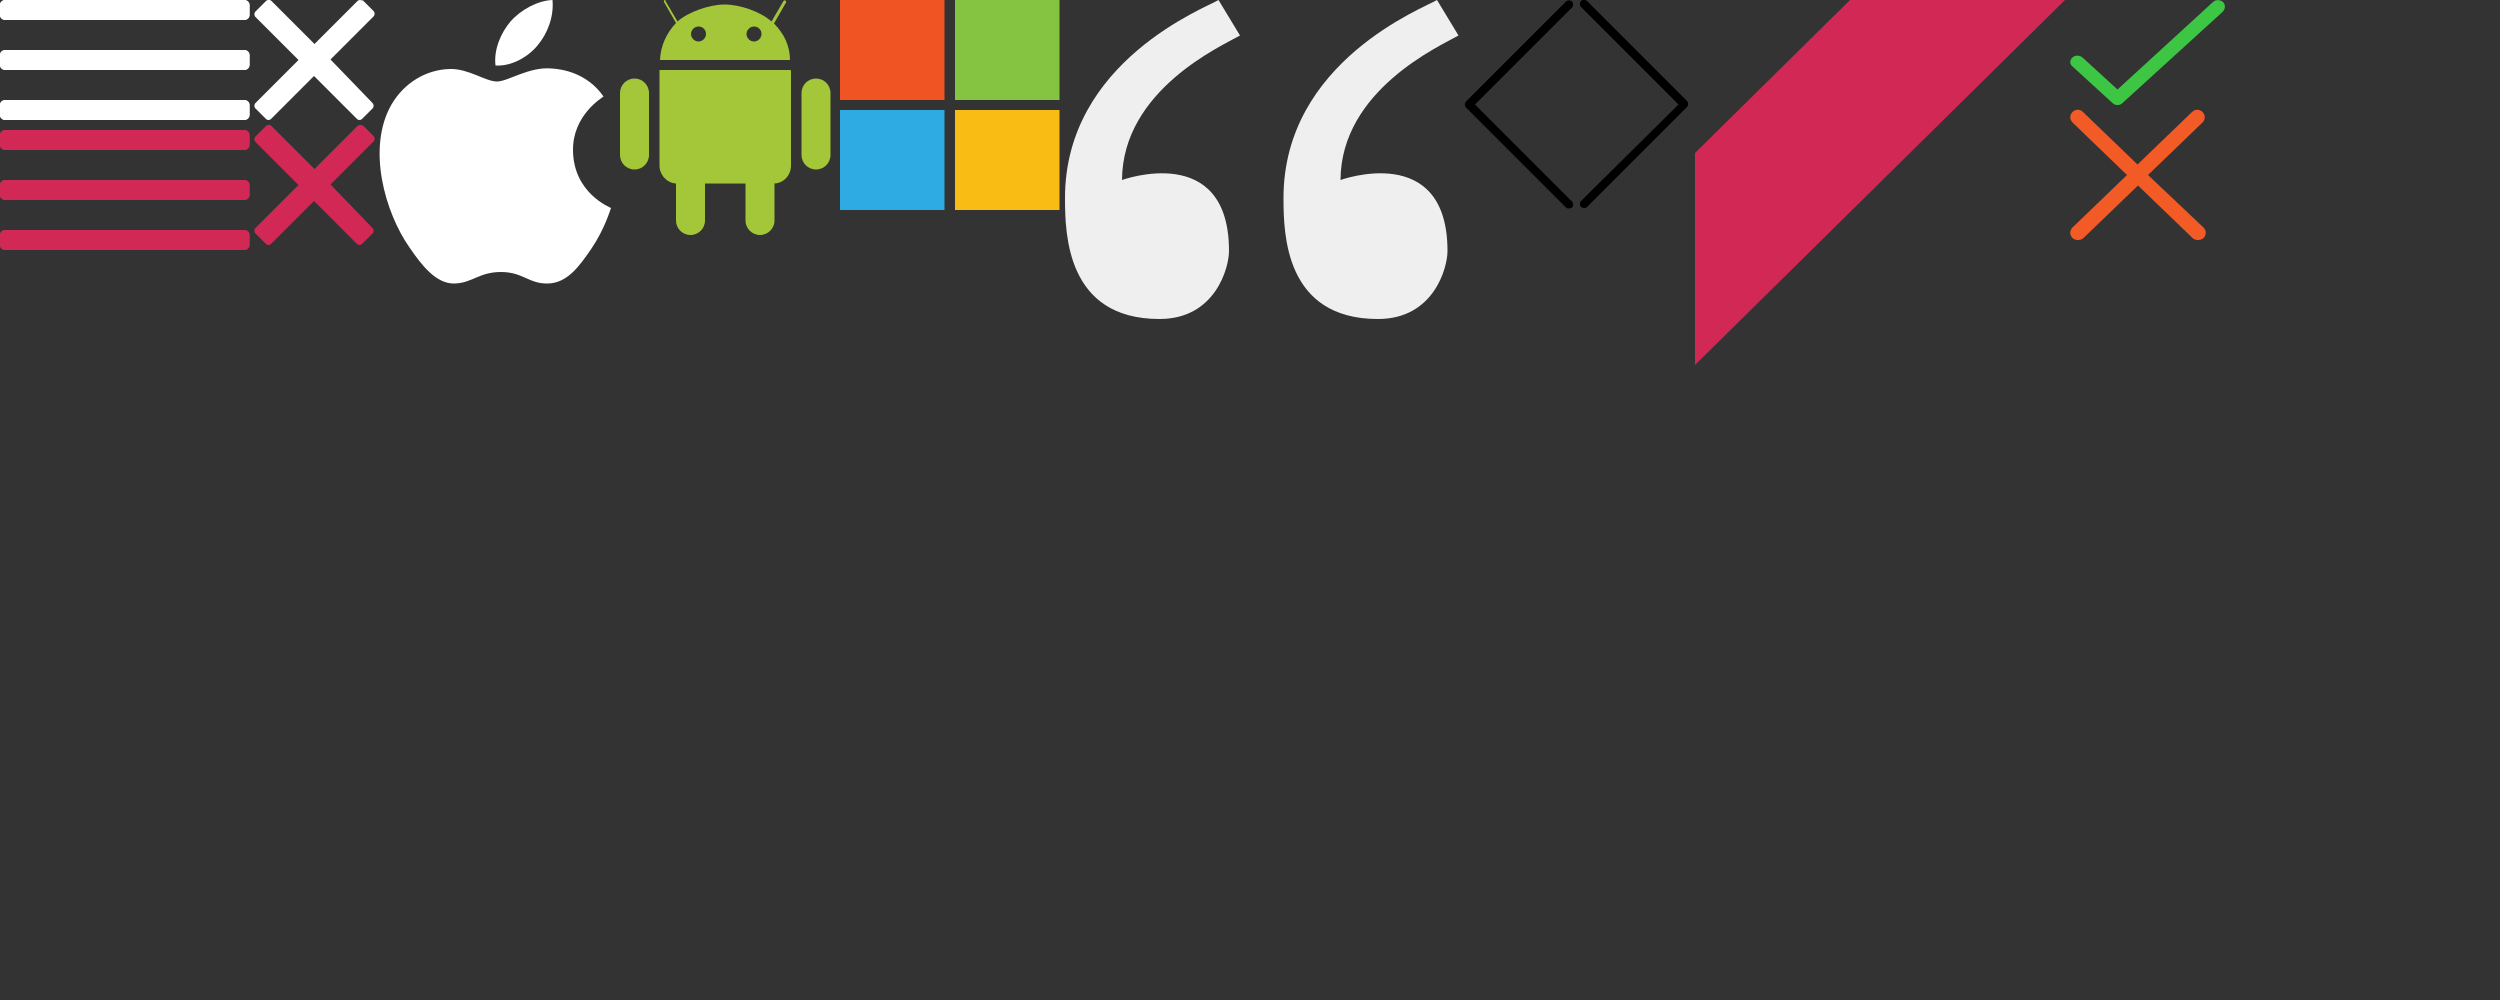 <?xml version="1.0" encoding="utf-8"?>
<!-- Generator: Adobe Illustrator 22.0.1, SVG Export Plug-In . SVG Version: 6.00 Build 0)  -->
<svg version="1.1" id="Слой_1" xmlns="http://www.w3.org/2000/svg" xmlns:xlink="http://www.w3.org/1999/xlink" x="0px" y="0px"
	 width="500px" height="200px" viewBox="0 0 500 200" enable-background="new 0 0 500 200" xml:space="preserve">
<rect x="0" y="0" width="500" height="200" fill="#333333" stroke="none"/>
<g id="miu">
	<g id="editor_list_view_hambuger_menu_glyph">
		<g>
			<path id="path-1" fill="#FFFFFF" d="M1.1,0C0.5,0,0,0.4,0,1v2c0,0.6,0.5,1,1.1,1h47.7c0.6,0,1.1-0.4,1.1-1V1c0-0.6-0.5-1-1.1-1
				H1.1z M1.1,10C0.5,10,0,10.4,0,11v2c0,0.6,0.5,1,1.1,1h47.7c0.6,0,1.1-0.4,1.1-1v-2c0-0.6-0.5-1-1.1-1H1.1z M1.1,20
				C0.5,20,0,20.4,0,21v2c0,0.6,0.5,1,1.1,1h47.7c0.6,0,1.1-0.4,1.1-1v-2c0-0.6-0.5-1-1.1-1H1.1z"/>
		</g>
		<g>
			<path id="path-1_1_" fill="#FFFFFF" d="M1.1,0C0.5,0,0,0.4,0,1v2c0,0.6,0.5,1,1.1,1h47.7c0.6,0,1.1-0.4,1.1-1V1
				c0-0.6-0.5-1-1.1-1H1.1z M1.1,10C0.5,10,0,10.4,0,11v2c0,0.6,0.5,1,1.1,1h47.7c0.6,0,1.1-0.4,1.1-1v-2c0-0.6-0.5-1-1.1-1H1.1z
				 M1.1,20C0.5,20,0,20.4,0,21v2c0,0.6,0.5,1,1.1,1h47.7c0.6,0,1.1-0.4,1.1-1v-2c0-0.6-0.5-1-1.1-1H1.1z"/>
		</g>
	</g>
</g>
<g id="miu_1_">
	<g id="editor_list_view_hambuger_menu_glyph_1_">
		<g>
			<path id="path-1_3_" fill="#D22856" d="M1.1,26C0.5,26,0,26.4,0,27v2c0,0.6,0.5,1,1.1,1h47.7c0.6,0,1.1-0.4,1.1-1v-2
				c0-0.6-0.5-1-1.1-1H1.1z M1.1,36C0.5,36,0,36.4,0,37v2c0,0.6,0.5,1,1.1,1h47.7c0.6,0,1.1-0.4,1.1-1v-2c0-0.6-0.5-1-1.1-1H1.1z
				 M1.1,46C0.5,46,0,46.4,0,47v2c0,0.6,0.5,1,1.1,1h47.7c0.6,0,1.1-0.4,1.1-1v-2c0-0.6-0.5-1-1.1-1H1.1z"/>
		</g>
		<g>
			<path id="path-1_2_" fill="#D22856" d="M1.1,26C0.5,26,0,26.4,0,27v2c0,0.6,0.5,1,1.1,1h47.7c0.6,0,1.1-0.4,1.1-1v-2
				c0-0.6-0.5-1-1.1-1H1.1z M1.1,36C0.5,36,0,36.4,0,37v2c0,0.6,0.5,1,1.1,1h47.7c0.6,0,1.1-0.4,1.1-1v-2c0-0.6-0.5-1-1.1-1H1.1z
				 M1.1,46C0.5,46,0,46.4,0,47v2c0,0.6,0.5,1,1.1,1h47.7c0.6,0,1.1-0.4,1.1-1v-2c0-0.6-0.5-1-1.1-1H1.1z"/>
		</g>
	</g>
</g>
<path fill="#FFFFFF" d="M66.1,11.9l8.6-8.6C75,3,75,2.5,74.7,2.2l-2.1-2.1C72.4,0.1,72.2,0,72,0s-0.4,0.1-0.5,0.2l-8.6,8.6l-8.6-8.6
	c-0.3-0.3-0.8-0.3-1.1,0l-2.1,2.1c-0.3,0.3-0.3,0.8,0,1.1l8.6,8.6l-8.6,8.6c-0.3,0.3-0.3,0.8,0,1.1l2.1,2.1c0.1,0.1,0.3,0.2,0.5,0.2
	s0.4-0.1,0.5-0.2l8.6-8.6l8.6,8.6c0.1,0.1,0.3,0.2,0.5,0.2s0.4-0.1,0.5-0.2l2.1-2.1c0.3-0.3,0.3-0.8,0-1.1L66.1,11.9z"/>
<path fill="#D22856" d="M66.1,36.9l8.6-8.6c0.3-0.3,0.3-0.8,0-1.1l-2.1-2.1c-0.2,0-0.4-0.1-0.6-0.1s-0.4,0.1-0.5,0.2l-8.6,8.6
	l-8.6-8.6c-0.3-0.3-0.8-0.3-1.1,0l-2.1,2.1c-0.3,0.3-0.3,0.8,0,1.1l8.6,8.6l-8.6,8.6c-0.3,0.3-0.3,0.8,0,1.1l2.1,2.1
	c0.1,0.1,0.3,0.2,0.5,0.2s0.4-0.1,0.5-0.2l8.6-8.6l8.6,8.6c0.1,0.1,0.3,0.2,0.5,0.2s0.4-0.1,0.5-0.2l2.1-2.1c0.3-0.3,0.3-0.8,0-1.1
	L66.1,36.9z"/>
<path fill="#FFFFFF" d="M114.6,30.1c0.1,8.6,7.5,11.4,7.6,11.5c-0.1,0.2-1.2,4.1-3.9,8.1c-2.4,3.5-4.8,6.9-8.7,7
	c-3.8,0.1-5-2.3-9.4-2.3s-5.7,2.2-9.3,2.3c-3.7,0.1-6.6-3.7-9-7.2c-4.9-7-8.6-19.9-3.6-28.6c2.5-4.3,6.9-7,11.7-7.1
	c3.7-0.1,7.1,2.5,9.4,2.5c2.2,0,6.4-3,10.9-2.6c1.8,0.1,7,0.7,10.4,5.6C120.5,19.5,114.5,23,114.6,30.1 M107.5,9.1
	c2-2.4,3.3-5.7,3-9.1c-2.9,0.1-6.3,1.9-8.4,4.3c-1.8,2.1-3.4,5.5-3,8.8C102.2,13.3,105.5,11.5,107.5,9.1"/>
<g>
	<path fill="#A4C639" d="M158.1,14h-26.2c0,0.1,0,0.2,0,0.3v18.8c0,1.9,1.5,3.5,3.3,3.6v7.4c0,1.6,1.3,2.9,2.9,2.9
		c1.6,0,2.9-1.3,2.9-2.9v-7.4h8.1v7.4c0,1.6,1.3,2.9,2.9,2.9c1.6,0,2.9-1.3,2.9-2.9v-7.4c1.9-0.1,3.3-1.7,3.3-3.6V14.3
		C158.2,14.2,158.2,14.1,158.1,14z"/>
	<path id="c-4-9-2-9-2-9" fill="#A4C639" d="M126.9,15.7L126.9,15.7c1.6,0,2.9,1.3,2.9,2.9V31c0,1.6-1.3,2.9-2.9,2.9l0,0
		c-1.6,0-2.9-1.3-2.9-2.9V18.6C124,17,125.3,15.7,126.9,15.7z"/>
	<path id="c-4-1-7-3-8-4" fill="#A4C639" d="M163.2,15.7L163.2,15.7c1.6,0,2.9,1.3,2.9,2.9V31c0,1.6-1.3,2.9-2.9,2.9l0,0
		c-1.6,0-2.9-1.3-2.9-2.9V18.6C160.3,17,161.6,15.7,163.2,15.7z"/>
	<path fill="#A4C639" d="M132,12h26c0-2.8-1.2-5.3-3.2-7.3l2.4-4.2c0.1-0.1,0-0.3-0.1-0.4s-0.3,0-0.4,0.1l-2.4,4.1
		c-2.1-1.9-6.2-3.4-9.4-3.4l0,0c-3,0-7.3,1.5-9.4,3.4l-2.4-4.1C133.2,0,133,0,132.9,0c-0.1,0.1-0.2,0.3-0.1,0.4l2.4,4.2
		C133.3,6.6,132.1,9.2,132,12z M149.3,6.8c0-0.8,0.7-1.5,1.5-1.5s1.5,0.6,1.5,1.5l0,0c0,0.8-0.7,1.5-1.5,1.5S149.3,7.6,149.3,6.8
		L149.3,6.8z M138.2,6.8c0-0.8,0.7-1.5,1.5-1.5s1.5,0.6,1.5,1.5l0,0c0,0.8-0.7,1.5-1.5,1.5S138.2,7.6,138.2,6.8L138.2,6.8z"/>
</g>
<g>
	<path id="path5058" fill="#F05423" d="M188.9,20H168V0h20.9V20z"/>
	<path id="path5060" fill="#84C441" d="M211.9,20H191V0h20.9V20z"/>
	<path id="path5062" fill="#2DABE2" d="M188.9,42H168V22h20.9V42z"/>
	<path id="path5064" fill="#F9BC15" d="M211.9,42H191V22h20.9V42z"/>
</g>
<g>
	<g>
		<path fill="#EFEFEF" d="M248,7.1L243.7,0C241.3,1.5,213,12.2,213,39.6c0,7.2,0.3,24.2,18.9,24.2c11.2,0,13.9-10.3,13.9-13.6
			c0-22-21.4-14.2-21.4-14.2C224.5,18,244.3,9.2,248,7.1z"/>
	</g>
	<g>
		<path fill="#EFEFEF" d="M291.7,7.1L287.4,0c-2.4,1.5-30.7,12.2-30.7,39.6c0,7.2,0.3,24.2,18.9,24.2c11.2,0,13.9-10.3,13.9-13.6
			c0-22-21.4-14.2-21.4-14.2C268.2,18,288,9.2,291.7,7.1z"/>
	</g>
</g>
<path d="M295,20.9l19.4-19.4c0.3-0.3,0.3-0.9,0-1.2c-0.3-0.3-0.9-0.3-1.2,0l-20,20c-0.3,0.3-0.3,0.9,0,1.2l20,20
	c0.2,0.2,0.4,0.2,0.6,0.2c0.2,0,0.4-0.1,0.6-0.2c0.3-0.3,0.3-0.9,0-1.2L295,20.9z"/>
<path d="M335.7,20.9L316.2,1.4c-0.3-0.3-0.3-0.9,0-1.2c0.3-0.3,0.9-0.3,1.2,0l20,20c0.3,0.3,0.3,0.9,0,1.2l-20,20
	c-0.2,0.2-0.4,0.2-0.6,0.2c-0.2,0-0.4-0.1-0.6-0.2c-0.3-0.3-0.3-0.9,0-1.2L335.7,20.9z"/>
<polygon fill="#D22856" points="370,0 339,30.6 339,73 413,0 "/>
<path fill="#3DC644" d="M444.6,0.4c-0.6-0.5-1.5-0.5-2,0l-19.1,17.5l-7-6.4c-0.6-0.5-1.5-0.5-2,0c-0.6,0.5-0.6,1.3,0,1.8l8,7.3
	c0.3,0.3,0.6,0.4,1,0.4c0.4,0,0.7-0.1,1-0.4l20.1-18.3C445.1,1.7,445.1,0.9,444.6,0.4z"/>
<path fill="#F25B26" d="M429.6,35l10.9-10.5c0.6-0.6,0.6-1.5,0-2.1s-1.5-0.6-2.1,0l-10.9,10.5l-10.9-10.5c-0.6-0.6-1.5-0.6-2.1,0
	c-0.6,0.6-0.6,1.5,0,2.1L425.4,35l-10.9,10.5c-0.6,0.6-0.6,1.5,0,2.1c0.3,0.3,0.7,0.4,1.1,0.4c0.4,0,0.8-0.1,1.1-0.4l10.9-10.5
	l10.9,10.5c0.3,0.3,0.7,0.4,1.1,0.4c0.4,0,0.8-0.1,1.1-0.4c0.6-0.6,0.6-1.5,0-2.1L429.6,35z"/>
</svg>
